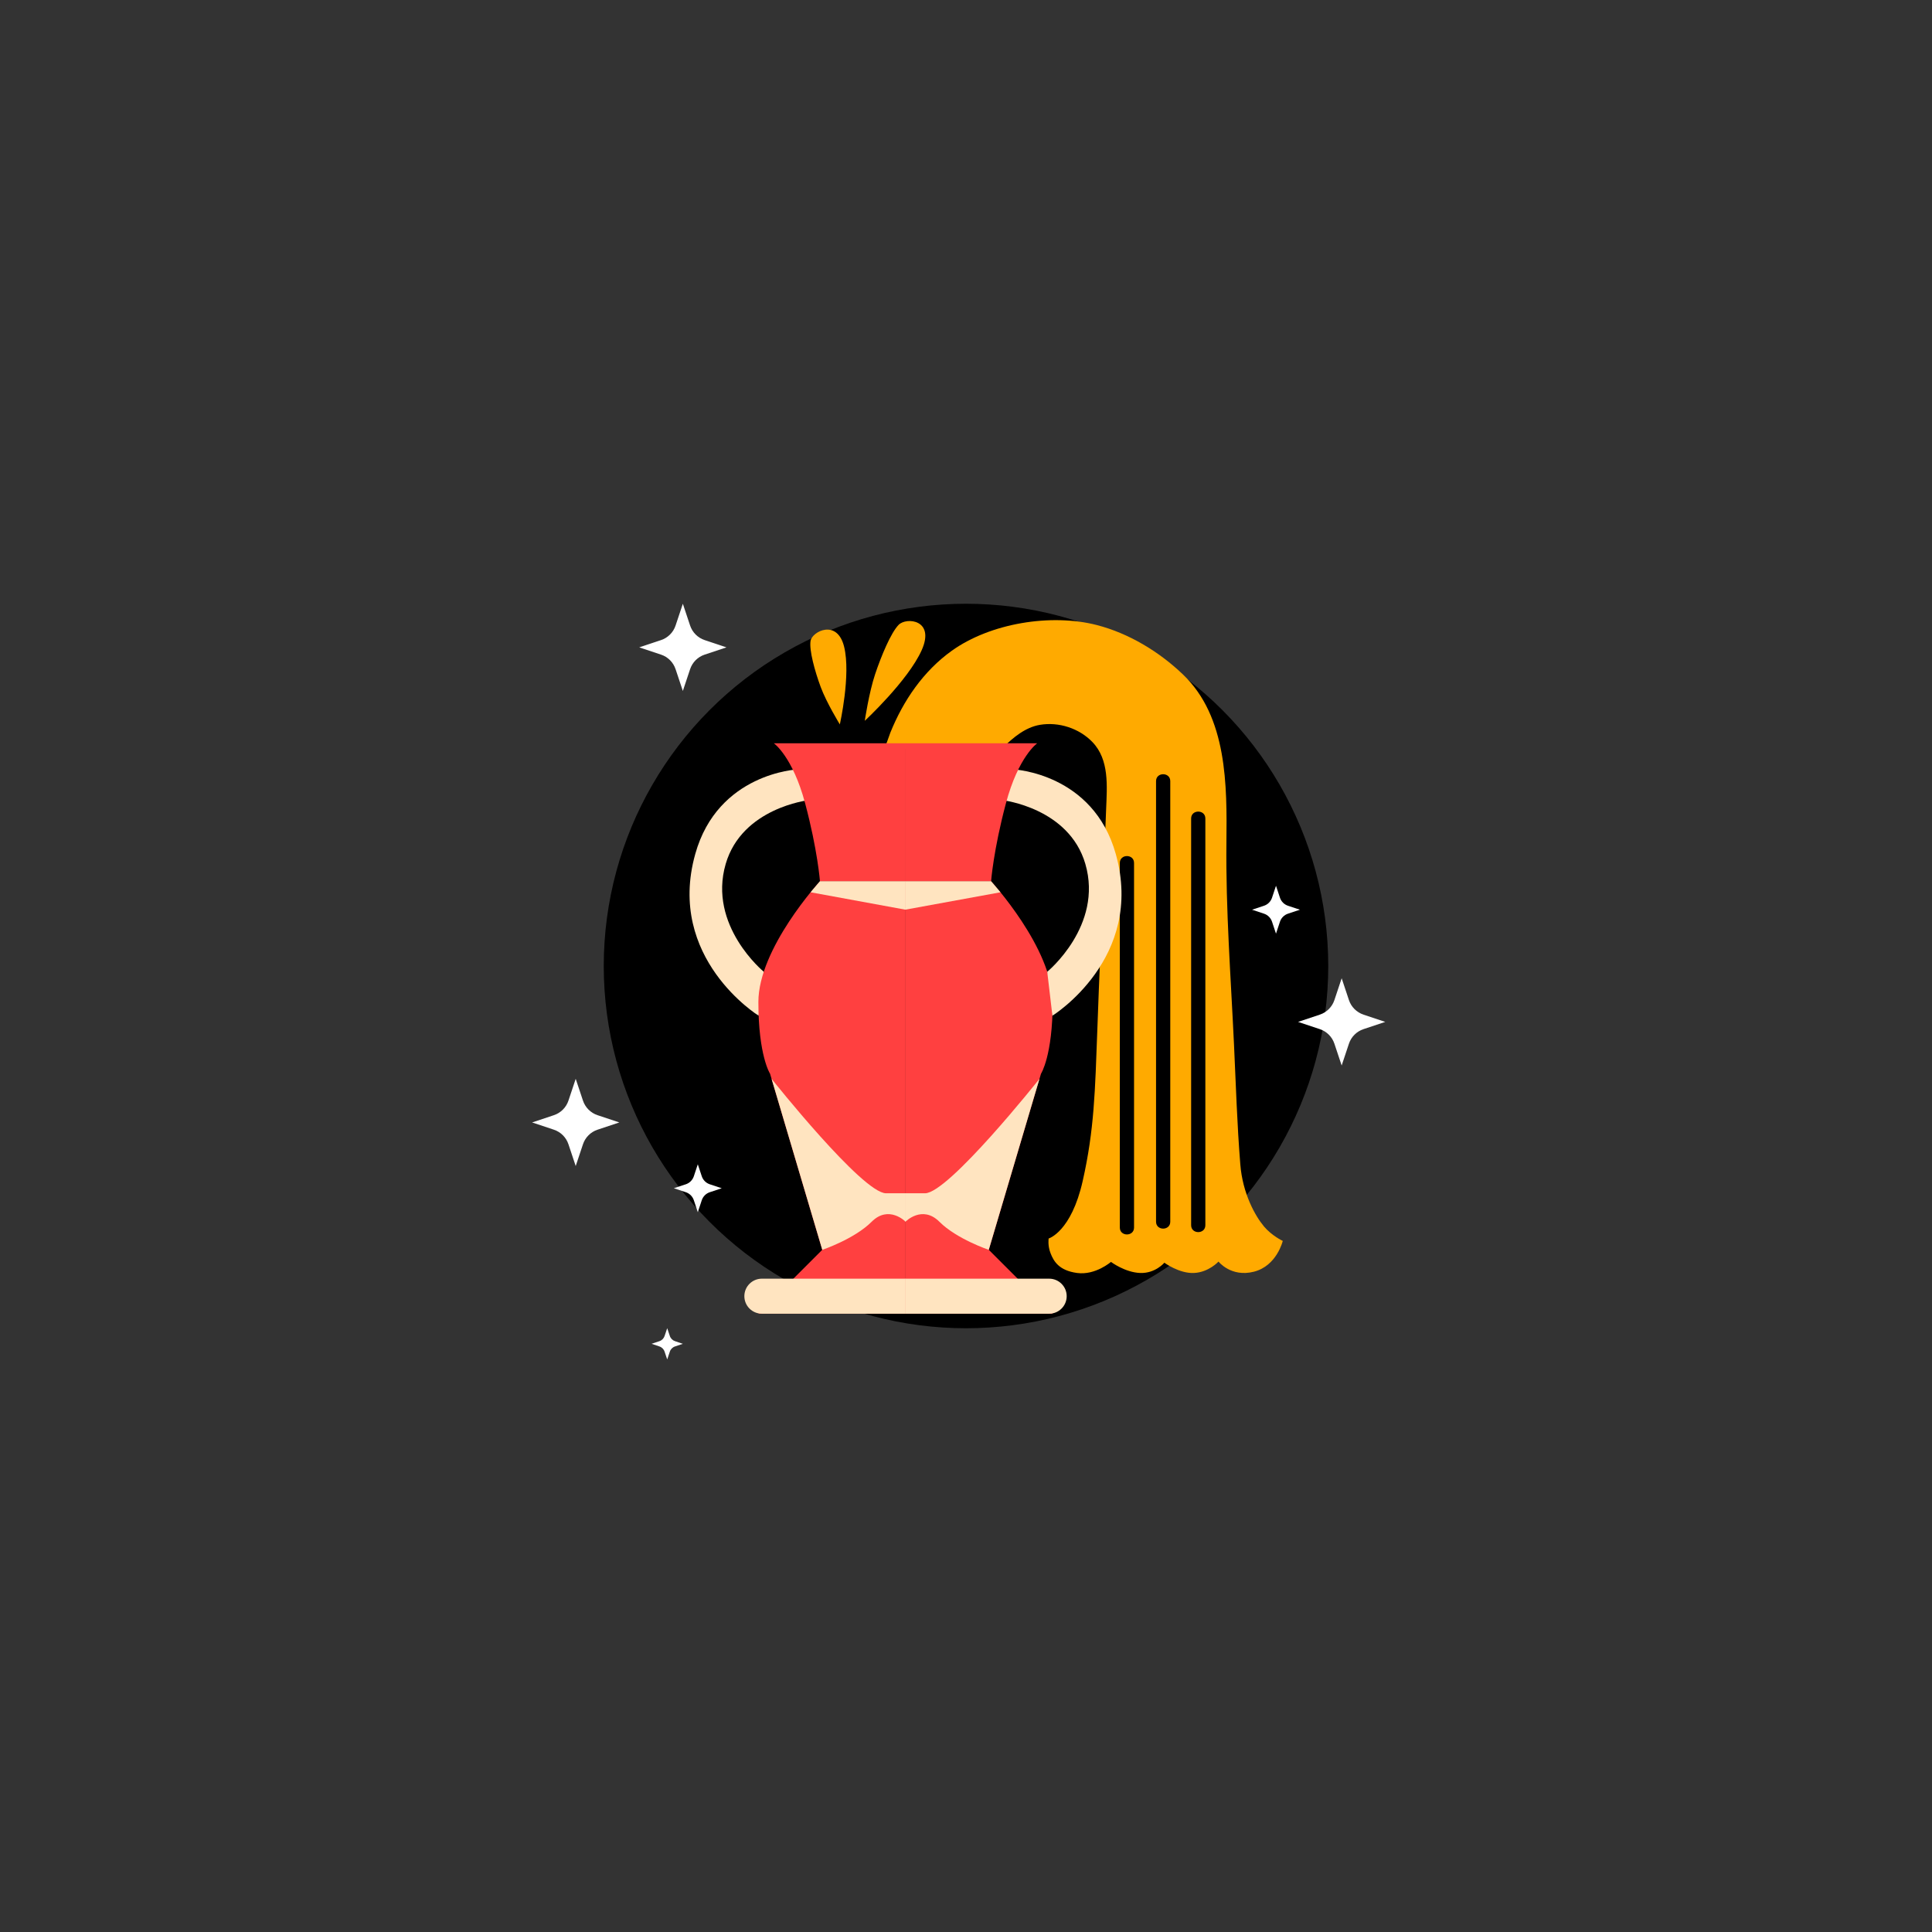 <?xml version="1.0" encoding="UTF-8"?>
<svg id="Layer_12" data-name="Layer 12" xmlns="http://www.w3.org/2000/svg" viewBox="0 0 288 288">
  <rect x="0" y="0" width="288" height="288" fill="#333333" stroke="none"/>
  <defs>
    <style>
      .cls-1 {
        fill: #fff;
      }

      .cls-2 {
        fill: #ffe4c0;
      }

      .cls-3 {
        fill: #ff4040;
      }

      .cls-4 {
        fill: #fa0;
      }
    </style>
  </defs>
  <circle cx="144" cy="144" r="54"/>
  <g>
    <path class="cls-4" d="m188.37,182.76c-1.22-1.45-3.14-4.82-3.48-9.2-.48-5.94-.66-11.92-.94-17.87-.47-10-1.24-20.08-1.13-30.1.09-8.5.15-18.71-6.48-25.05-3.55-3.4-8.08-6.14-12.86-7.37-6.81-1.75-15.84-.28-21.59,3.83-4.24,3.03-7.24,7.44-9.17,12.22-.14.34-.81,2.52-1.13,2.52.02,0,17.91-.29,17.91-.29,1.53-1.51,3.34-3.03,5.52-3.4,2.81-.47,5.84.51,7.82,2.56,2.55,2.64,2.18,6.6,2.05,9.98-.26,6.69-.52,13.38-.79,20.07,0,0-.19,3.54-.52,12.78-.34,9.24-.46,14.98-2.18,22.59-1.71,7.61-5.08,8.59-5.08,8.59,0,0-.17,1.05.29,2.21.46,1.16,1.22,2.56,3.95,2.93,2.73.37,5.05-1.65,5.05-1.65,0,0,2.09,1.57,4.36,1.65,2.26.08,3.6-1.53,3.6-1.53,0,0,2.21,1.63,4.41,1.53,2.21-.1,3.66-1.7,3.66-1.7,0,0,1.86,2.38,5.28,1.51s4.3-4.59,4.3-4.59c0,0-1.63-.75-2.85-2.21Zm-19.32.23c0,1.37-2.12,1.37-2.12,0v-54.35c0-1.37,2.12-1.37,2.12,0v54.35Zm5.4-.87c0,1.37-2.12,1.37-2.12,0v-65.68c0-1.37,2.12-1.37,2.12,0v65.68Zm5.23.52c0,1.37-2.12,1.37-2.12,0v-60.63c0-1.37,2.12-1.37,2.12,0v60.63Z"/>
    <path class="cls-4" d="m125.19,107.99s1.68-7.4.64-11.59-4.77-2.26-5-.87.64,4.53,1.51,6.88,2.85,5.57,2.85,5.57Z"/>
    <path class="cls-4" d="m128.91,107.45s6.45-5.98,8.49-10.54c2.03-4.56-2.29-4.94-3.44-3.77s-2.6,4.65-3.51,7.37-1.54,6.93-1.54,6.93Z"/>
    <path class="cls-2" d="m118.85,114.7s-11.84.54-15.21,12.61c-4.36,15.56,9.45,24.1,9.45,24.1l.77-6.55s-8.37-6.85-5.68-16.08c2.44-8.36,12.31-9.49,12.31-9.49l-1.63-4.59Z"/>
    <path class="cls-3" d="m122.22,131.37h12.78v64.46h-21.95l9.52-9.52-7.78-26.25s-1.74-2.67-1.74-10.69,9.18-18,9.18-18Z"/>
    <path class="cls-3" d="m147.75,131.37h-12.78s0,64.46,0,64.46h21.95s-9.52-9.52-9.52-9.52l7.78-26.25s1.74-2.67,1.74-10.69-9.18-18-9.18-18Z"/>
    <path class="cls-3" d="m115.37,110.81s2.79,1.97,4.65,8.94c1.86,6.97,2.21,11.61,2.21,11.61h12.78v-20.56h-19.63Z"/>
    <polygon class="cls-2" points="135 135.61 120.83 133.01 122.22 131.37 135 131.37 135 135.61"/>
    <path class="cls-2" d="m135,190.6v5.23h-21.43c-1.44,0-2.61-1.17-2.61-2.61h0c0-1.44,1.17-2.61,2.61-2.61h21.43Z"/>
    <path class="cls-2" d="m115.02,160.82s13.55,17.06,17.06,17.06,2.93,0,2.93,0v4.25s-2.51-2.57-5.08,0c-2.57,2.57-7.35,4.18-7.35,4.18l-7.56-25.49Z"/>
    <path class="cls-2" d="m151.12,114.7s11.84.54,15.21,12.61c4.36,15.56-9.45,24.1-9.45,24.1l-.77-6.55s8.37-6.85,5.68-16.08c-2.44-8.36-12.31-9.49-12.31-9.49l1.63-4.59Z"/>
    <path class="cls-3" d="m154.6,110.81s-2.79,1.97-4.65,8.94-2.21,11.61-2.21,11.61h-12.78v-20.56h19.63Z"/>
    <polygon class="cls-2" points="134.97 135.6 149.14 133.01 147.75 131.37 134.97 131.37 134.97 135.6"/>
    <path class="cls-2" d="m134.97,190.6v5.23s21.43,0,21.43,0c1.44,0,2.61-1.17,2.61-2.61h0c0-1.44-1.17-2.61-2.61-2.61h-21.43Z"/>
    <path class="cls-2" d="m154.95,160.82s-13.55,17.06-17.06,17.06c-3.51,0-2.93,0-2.93,0v4.25s2.51-2.57,5.08,0,7.35,4.18,7.35,4.18l7.56-25.49Z"/>
  </g>
  <g>
    <path class="cls-1" d="m104.02,180.7l-.59-1.78c-.19-.57-.63-1.01-1.2-1.2l-1.78-.59,1.78-.59c.57-.19,1.01-.63,1.2-1.2l.59-1.78.59,1.78c.19.57.63,1.01,1.2,1.2l1.78.59-1.78.59c-.57.19-1.01.63-1.2,1.2l-.59,1.78Z"/>
    <path class="cls-1" d="m190.21,139.18l-.59-1.78c-.19-.57-.63-1.01-1.2-1.2l-1.78-.59,1.78-.59c.57-.19,1.01-.63,1.2-1.2l.59-1.78.59,1.78c.19.57.63,1.01,1.2,1.2l1.78.59-1.78.59c-.57.19-1.01.63-1.2,1.2l-.59,1.78Z"/>
    <path class="cls-1" d="m99.46,202.65l-.39-1.16c-.12-.37-.41-.66-.78-.78l-1.16-.39,1.16-.39c.37-.12.66-.41.78-.78l.39-1.16.39,1.16c.12.37.41.66.78.78l1.16.39-1.16.39c-.37.12-.66.41-.78.78l-.39,1.16Z"/>
    <path class="cls-1" d="m200,158.83l-1.08-3.24c-.34-1.03-1.15-1.84-2.18-2.18l-3.24-1.08,3.24-1.08c1.03-.34,1.84-1.15,2.18-2.18l1.08-3.24,1.08,3.24c.34,1.03,1.15,1.84,2.18,2.18l3.24,1.08-3.24,1.08c-1.03.34-1.84,1.15-2.18,2.18l-1.08,3.24Z"/>
    <path class="cls-1" d="m85.82,173.82l-1.08-3.24c-.34-1.03-1.15-1.84-2.18-2.18l-3.24-1.08,3.24-1.08c1.03-.34,1.84-1.15,2.18-2.18l1.08-3.24,1.08,3.24c.34,1.03,1.15,1.84,2.18,2.18l3.24,1.08-3.24,1.08c-1.03.34-1.84,1.15-2.18,2.18l-1.08,3.24Z"/>
    <path class="cls-1" d="m101.79,103l-1.08-3.24c-.34-1.03-1.15-1.84-2.18-2.18l-3.24-1.08,3.24-1.08c1.03-.34,1.84-1.15,2.18-2.18l1.08-3.24,1.08,3.24c.34,1.03,1.15,1.84,2.18,2.18l3.24,1.08-3.24,1.08c-1.03.34-1.84,1.15-2.18,2.18l-1.08,3.24Z"/>
  </g>
</svg>